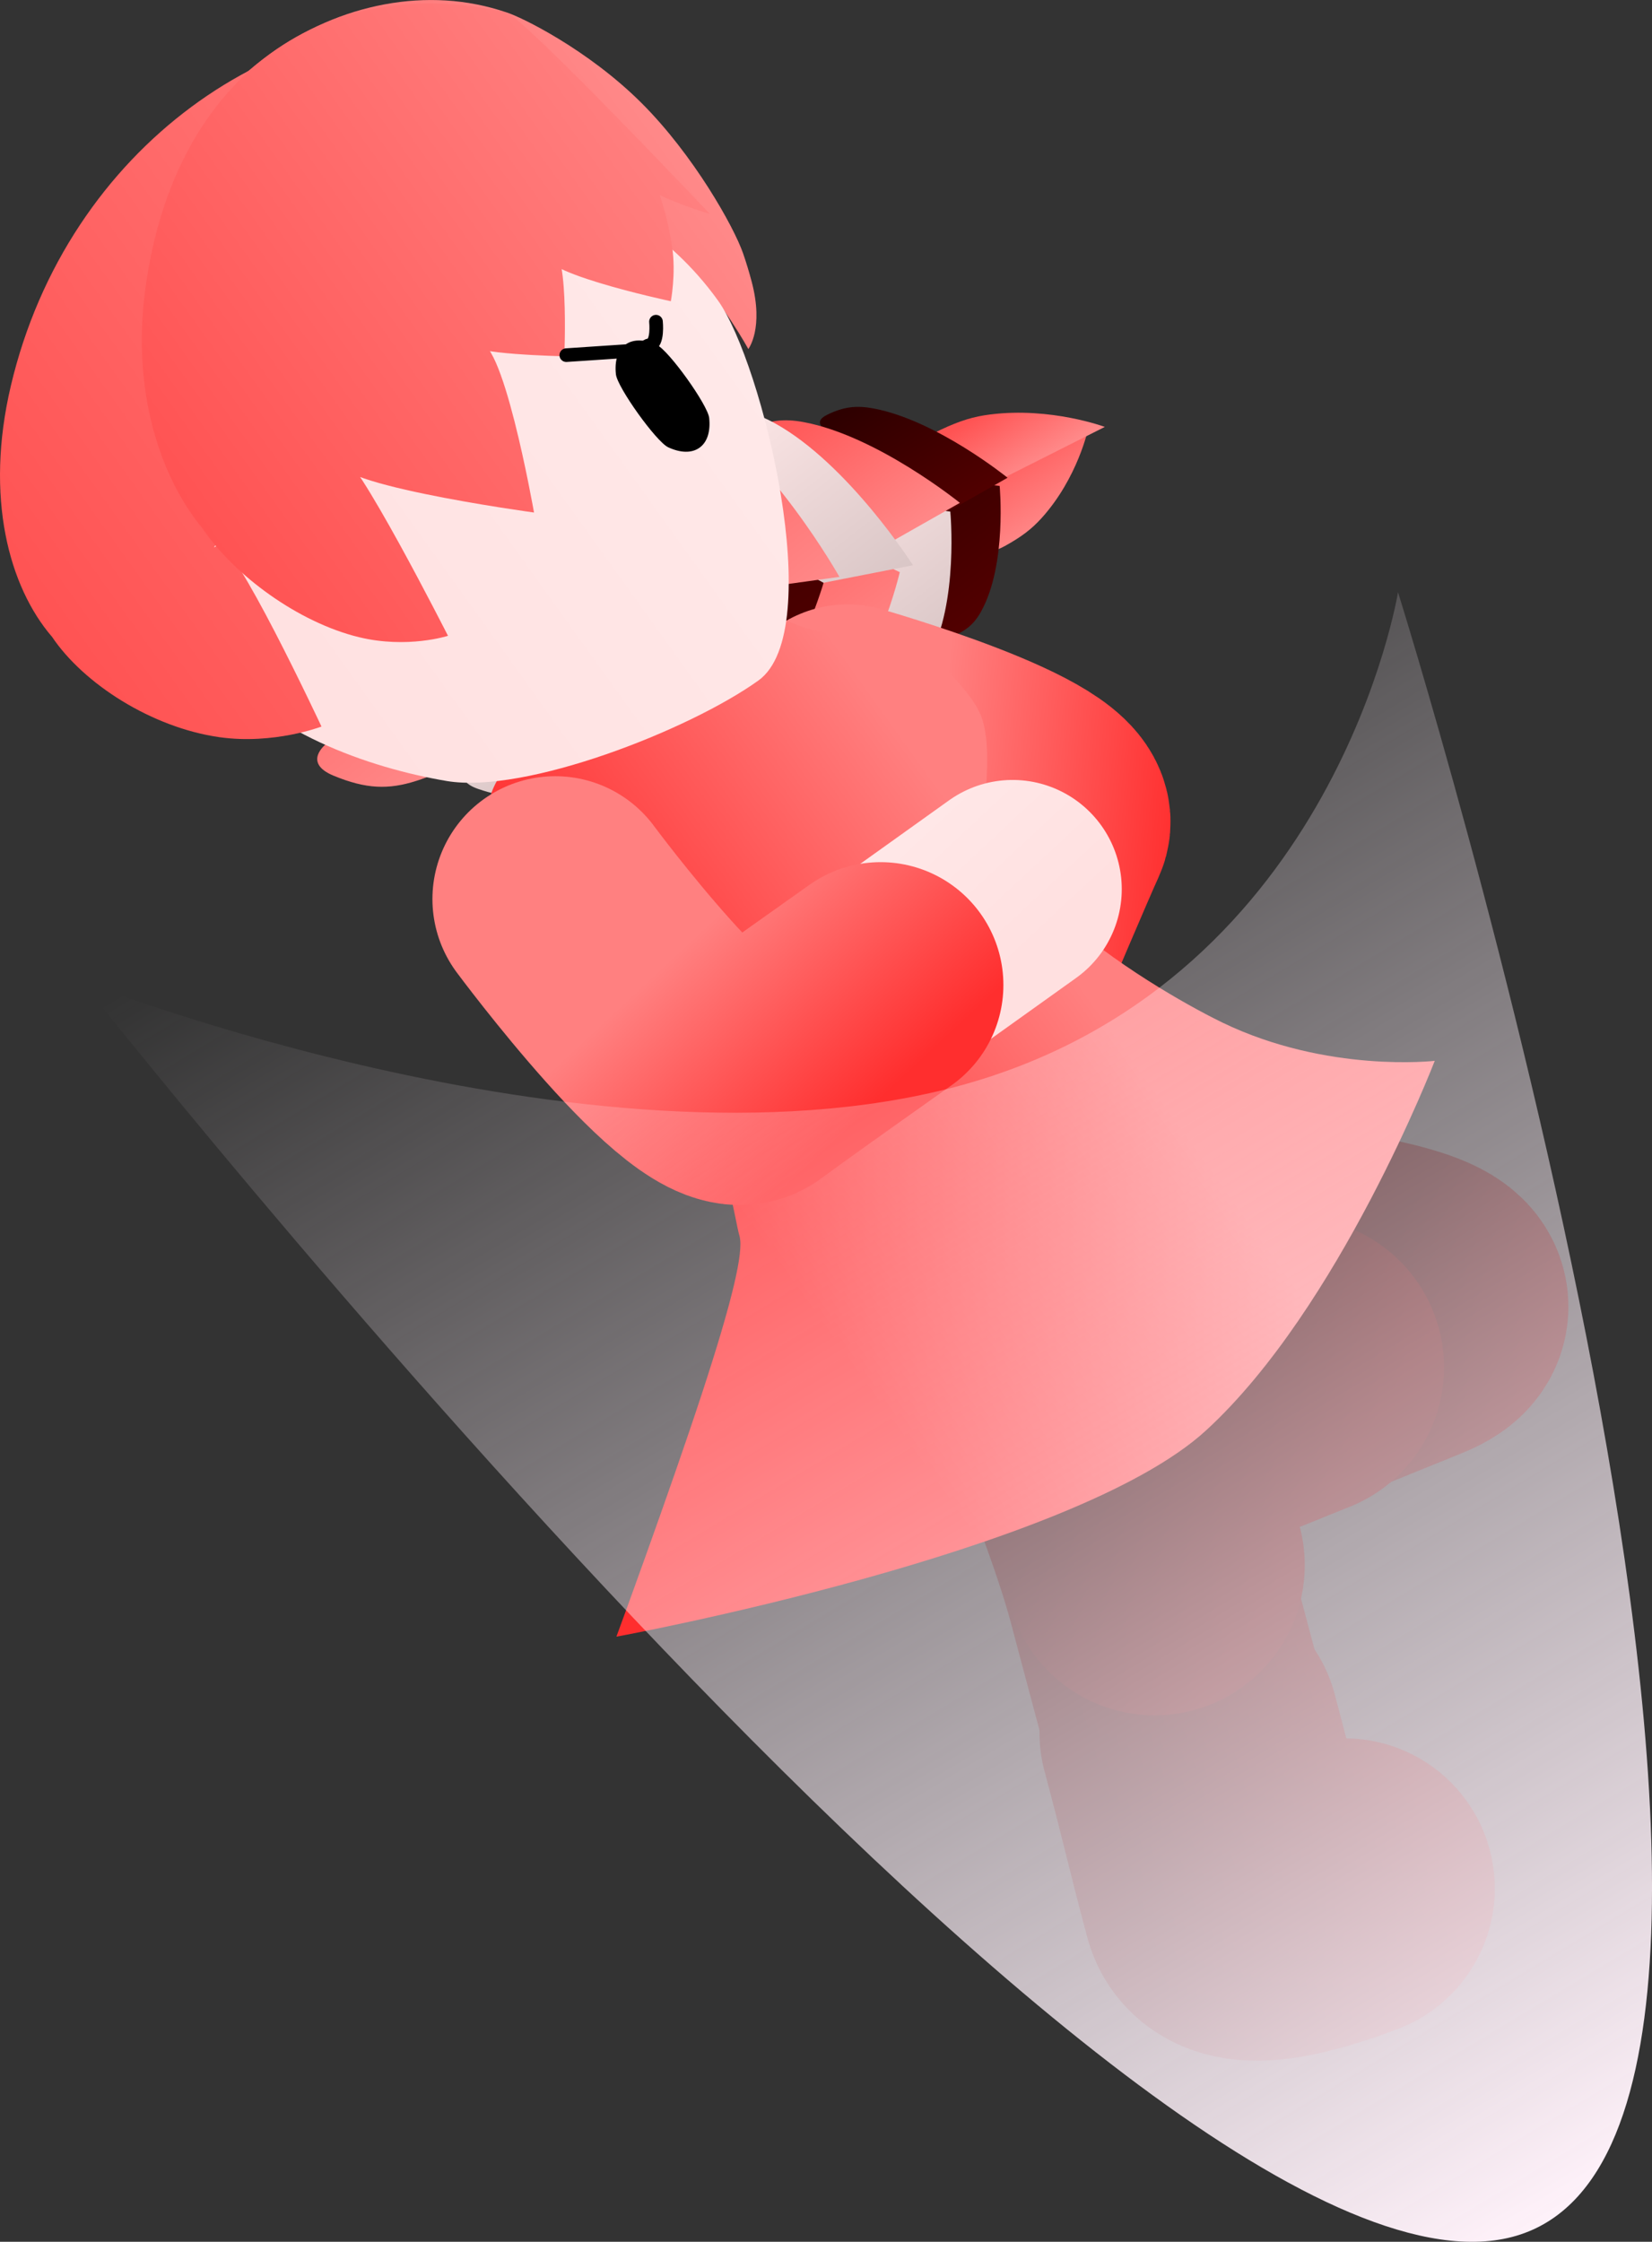 <svg version="1.1" xmlns="http://www.w3.org/2000/svg" xmlns:xlink="http://www.w3.org/1999/xlink" width="60.529" height="82.117" viewBox="0,0,60.529,82.117"><rect x="0" y="0" width="60.529" height="82.117" fill="#333333" stroke="none"/><defs><linearGradient x1="246.935" y1="158.336" x2="248.874" y2="161.452" gradientUnits="userSpaceOnUse" id="color-1"><stop offset="0" stop-color="#ff5353"/><stop offset="1" stop-color="#ff8989"/></linearGradient><linearGradient x1="246.6" y1="157.15" x2="248.004" y2="159.407" gradientUnits="userSpaceOnUse" id="color-2"><stop offset="0" stop-color="#ff5353"/><stop offset="1" stop-color="#ff8989"/></linearGradient><linearGradient x1="242.204" y1="158.365" x2="246.853" y2="164.362" gradientUnits="userSpaceOnUse" id="color-3"><stop offset="0" stop-color="#2e0000"/><stop offset="1" stop-color="#520000"/></linearGradient><linearGradient x1="242.151" y1="156.732" x2="244.972" y2="161.267" gradientUnits="userSpaceOnUse" id="color-4"><stop offset="0" stop-color="#2e0000"/><stop offset="1" stop-color="#520000"/></linearGradient><linearGradient x1="239.636" y1="159.017" x2="245.051" y2="166.003" gradientUnits="userSpaceOnUse" id="color-5"><stop offset="0" stop-color="#ffe8e8"/><stop offset="1" stop-color="#d9c6c6"/></linearGradient><linearGradient x1="238.795" y1="157.123" x2="243.001" y2="162.548" gradientUnits="userSpaceOnUse" id="color-6"><stop offset="0" stop-color="#ff5353"/><stop offset="1" stop-color="#ff8989"/></linearGradient><linearGradient x1="235.85" y1="160.091" x2="241.731" y2="167.677" gradientUnits="userSpaceOnUse" id="color-7"><stop offset="0" stop-color="#ff5353"/><stop offset="1" stop-color="#ff8989"/></linearGradient><linearGradient x1="235.755" y1="157.726" x2="241.272" y2="164.843" gradientUnits="userSpaceOnUse" id="color-8"><stop offset="0" stop-color="#ffe8e8"/><stop offset="1" stop-color="#d9c6c6"/></linearGradient><linearGradient x1="231.685" y1="159.816" x2="238.438" y2="168.528" gradientUnits="userSpaceOnUse" id="color-9"><stop offset="0" stop-color="#2e0000"/><stop offset="1" stop-color="#520000"/></linearGradient><linearGradient x1="231.809" y1="157.045" x2="238.33" y2="165.459" gradientUnits="userSpaceOnUse" id="color-10"><stop offset="0" stop-color="#ff5353"/><stop offset="1" stop-color="#ff8989"/></linearGradient><linearGradient x1="225.915" y1="160.763" x2="232.826" y2="169.679" gradientUnits="userSpaceOnUse" id="color-11"><stop offset="0" stop-color="#ffe8e8"/><stop offset="1" stop-color="#d9c6c6"/></linearGradient><linearGradient x1="228.06" y1="156.917" x2="235.73" y2="166.811" gradientUnits="userSpaceOnUse" id="color-12"><stop offset="0" stop-color="#2e0000"/><stop offset="1" stop-color="#520000"/></linearGradient><linearGradient x1="220.703" y1="159.087" x2="228.567" y2="169.233" gradientUnits="userSpaceOnUse" id="color-13"><stop offset="0" stop-color="#ff5353"/><stop offset="1" stop-color="#ff8989"/></linearGradient><linearGradient x1="223.655" y1="154.521" x2="232.532" y2="165.973" gradientUnits="userSpaceOnUse" id="color-14"><stop offset="0" stop-color="#ffe8e8"/><stop offset="1" stop-color="#d9c6c6"/></linearGradient><linearGradient x1="251.984" y1="173.165" x2="244.029" y2="172.433" gradientUnits="userSpaceOnUse" id="color-15"><stop offset="0" stop-color="#ffe0e0"/><stop offset="1" stop-color="#ffe9e9"/></linearGradient><linearGradient x1="253.572" y1="170.84" x2="244.622" y2="170.016" gradientUnits="userSpaceOnUse" id="color-16"><stop offset="0" stop-color="#ff2e2e"/><stop offset="1" stop-color="#ff8080"/></linearGradient><linearGradient x1="248.964" y1="200.675" x2="258.924" y2="197.573" gradientUnits="userSpaceOnUse" id="color-17"><stop offset="0" stop-color="#2e0000"/><stop offset="1" stop-color="#520000"/></linearGradient><linearGradient x1="251.35" y1="210.286" x2="261.785" y2="207.036" gradientUnits="userSpaceOnUse" id="color-18"><stop offset="0" stop-color="#2e0000"/><stop offset="1" stop-color="#520000"/></linearGradient><linearGradient x1="260.271" y1="189.134" x2="266.933" y2="193.221" gradientUnits="userSpaceOnUse" id="color-19"><stop offset="0" stop-color="#2e0000"/><stop offset="1" stop-color="#520000"/></linearGradient><linearGradient x1="252.303" y1="192.258" x2="259.282" y2="196.54" gradientUnits="userSpaceOnUse" id="color-20"><stop offset="0" stop-color="#2e0000"/><stop offset="1" stop-color="#520000"/></linearGradient><linearGradient x1="231.663" y1="178.774" x2="243.819" y2="170.061" gradientUnits="userSpaceOnUse" id="color-21"><stop offset="0" stop-color="#ff2e2e"/><stop offset="1" stop-color="#ff8080"/></linearGradient><linearGradient x1="231.663" y1="178.774" x2="243.819" y2="170.061" gradientUnits="userSpaceOnUse" id="color-22"><stop offset="0" stop-color="#ff0000"/><stop offset="1" stop-color="#ff5050"/></linearGradient><linearGradient x1="240.447" y1="184.188" x2="234.993" y2="178.335" gradientUnits="userSpaceOnUse" id="color-23"><stop offset="0" stop-color="#ffe0e0"/><stop offset="1" stop-color="#ffe9e9"/></linearGradient><linearGradient x1="238.375" y1="186.361" x2="232.239" y2="179.777" gradientUnits="userSpaceOnUse" id="color-24"><stop offset="0" stop-color="#ff2e2e"/><stop offset="1" stop-color="#ff8080"/></linearGradient><linearGradient x1="216.841" y1="159.594" x2="234.549" y2="146.902" gradientUnits="userSpaceOnUse" id="color-25"><stop offset="0" stop-color="#ff5353"/><stop offset="1" stop-color="#ff8989"/></linearGradient><linearGradient x1="219.031" y1="161.771" x2="236.164" y2="149.491" gradientUnits="userSpaceOnUse" id="color-26"><stop offset="0" stop-color="#000000"/><stop offset="1" stop-color="#313131"/></linearGradient><linearGradient x1="218.278" y1="166.841" x2="236.717" y2="153.624" gradientUnits="userSpaceOnUse" id="color-27"><stop offset="0" stop-color="#ffe0e0"/><stop offset="1" stop-color="#ffe9e9"/></linearGradient><linearGradient x1="218.058" y1="166.533" x2="236.497" y2="153.316" gradientUnits="userSpaceOnUse" id="color-28"><stop offset="0" stop-color="#ffd499"/><stop offset="1" stop-color="#ffd599"/></linearGradient><linearGradient x1="210.826" y1="163.906" x2="237.237" y2="144.975" gradientUnits="userSpaceOnUse" id="color-29"><stop offset="0" stop-color="#ff5353"/><stop offset="1" stop-color="#ff8989"/></linearGradient><linearGradient x1="213.221" y1="165.936" x2="238.774" y2="147.62" gradientUnits="userSpaceOnUse" id="color-30"><stop offset="0" stop-color="#000000"/><stop offset="1" stop-color="#313131"/></linearGradient><linearGradient x1="216.353" y1="159.944" x2="238.049" y2="144.393" gradientUnits="userSpaceOnUse" id="color-31"><stop offset="0" stop-color="#ff5353"/><stop offset="1" stop-color="#ff8989"/></linearGradient><linearGradient x1="218.637" y1="162.054" x2="239.629" y2="147.007" gradientUnits="userSpaceOnUse" id="color-32"><stop offset="0" stop-color="#000000"/><stop offset="1" stop-color="#313131"/></linearGradient><linearGradient x1="268.438" y1="222.86" x2="234.599" y2="166.645" gradientUnits="userSpaceOnUse" id="color-33"><stop offset="0" stop-color="#fff2fa"/><stop offset="1" stop-color="#fff2fa" stop-opacity="0"/></linearGradient></defs><g transform="translate(-210.187,-142.303)"><g data-paper-data="{&quot;isPaintingLayer&quot;:true}" fill-rule="nonzero" stroke-linejoin="miter" stroke-miterlimit="10" stroke-dasharray="" stroke-dashoffset="0" style="mix-blend-mode: normal"><g data-paper-data="{&quot;index&quot;:null}" stroke="#000000" stroke-width="0" stroke-linecap="butt"><path d="M246.994,162.309c-0.632,0.349 -0.409,-0.056 -0.409,-0.056l-2.246,-2.723l5.723,-1.539c0,0 -0.379,1.815 -1.71,3.288c-0.362,0.4 -0.725,0.682 -1.357,1.031z" data-paper-data="{&quot;index&quot;:null}" fill="url(#color-1)"/><path d="M246.469,157.485c2.223,-0.28 4.198,0.456 4.198,0.456l-5.443,2.743l-0.762,-2.257c0,0 -0.524,-0.046 0.194,-0.383c0.718,-0.337 1.209,-0.484 1.813,-0.559z" data-paper-data="{&quot;index&quot;:null}" fill="url(#color-2)"/><path d="M244.996,165.649c-0.585,0.224 -0.489,-0.334 -0.489,-0.334l-3.623,-5.927l5.93,0.715c0,0 0.274,2.86 -0.672,4.586c-0.257,0.469 -0.562,0.736 -1.147,0.96z" data-paper-data="{&quot;index&quot;:null}" fill="url(#color-3)"/><path d="M240.497,157.494c0.607,-0.294 1.069,-0.346 1.697,-0.229c2.308,0.431 4.91,2.538 4.91,2.538l-4.496,2.552l-2.11,-4.269c0,0 -0.607,-0.298 -0,-0.591z" data-paper-data="{&quot;index&quot;:null}" fill="url(#color-4)"/><path d="M242.888,167.501c-0.682,0.261 -0.569,-0.389 -0.569,-0.389l-4.22,-6.904l6.907,0.833c0,0 0.319,3.331 -0.782,5.341c-0.299,0.546 -0.654,0.858 -1.336,1.119z" data-paper-data="{&quot;index&quot;:null}" fill="url(#color-5)"/><path d="M239.637,157.766c2.689,0.502 5.719,2.957 5.719,2.957l-5.238,2.972l-2.457,-4.973c0,0 -0.707,-0.347 -0,-0.689c0.707,-0.342 1.246,-0.403 1.976,-0.267z" data-paper-data="{&quot;index&quot;:null}" fill="url(#color-6)"/><path d="M238.591,169.397c-0.82,0.035 -0.469,-0.618 -0.469,-0.618l-2.038,-8.869l7.071,3.352c0,0 -0.847,3.667 -2.74,5.418c-0.514,0.476 -1.004,0.681 -1.824,0.717z" data-paper-data="{&quot;index&quot;:null}" fill="url(#color-7)"/><path d="M236.389,157.395c0.876,-0.113 1.473,0.014 2.203,0.42c2.689,1.495 5.046,5.193 5.046,5.193l-6.647,1.302l-0.847,-6.181c0,0 -0.631,-0.622 0.245,-0.735z" data-paper-data="{&quot;index&quot;:null}" fill="url(#color-8)"/><path d="M234.657,170.491c-0.956,-0.012 -0.505,-0.749 -0.505,-0.749l-1.795,-10.447l8.006,4.357c0,0 -1.223,4.21 -3.538,6.124c-0.629,0.52 -1.211,0.727 -2.168,0.715z" data-paper-data="{&quot;index&quot;:null}" fill="url(#color-9)"/><path d="M232.877,156.435c1.026,-0.074 1.712,0.112 2.535,0.632c3.03,1.913 5.531,6.367 5.531,6.367l-7.815,1.083l-0.584,-7.244c0,0 -0.693,-0.765 0.333,-0.839z" data-paper-data="{&quot;index&quot;:null}" fill="url(#color-10)"/><path d="M227.7,171.2c-1.037,-0.359 -0.279,-0.998 -0.279,-0.998l1.825,-12.02l7.138,7.638c0,0 -2.854,4.14 -6.066,5.386c-0.873,0.339 -1.582,0.353 -2.618,-0.006z" data-paper-data="{&quot;index&quot;:null}" fill="url(#color-11)"/><path d="M230.859,155.207c1.144,0.291 1.823,0.741 2.531,1.604c2.606,3.178 3.717,8.931 3.717,8.931l-8.898,-1.648l1.984,-8.096c0,0 -0.478,-1.083 0.666,-0.792z" data-paper-data="{&quot;index&quot;:null}" fill="url(#color-12)"/><path d="M222.411,170.718c-1.181,-0.488 -0.256,-1.179 -0.256,-1.179l2.938,-13.854l7.782,9.366c0,0 -3.6,4.62 -7.419,5.851c-1.038,0.335 -1.863,0.304 -3.044,-0.184z" data-paper-data="{&quot;index&quot;:null}" fill="url(#color-13)"/><path d="M227.152,152.391c1.31,0.416 2.069,0.985 2.834,2.038c2.815,3.873 3.716,10.638 3.716,10.638l-10.235,-2.52l2.857,-9.279c0,0 -0.482,-1.292 0.828,-0.876z" data-paper-data="{&quot;index&quot;:null}" fill="url(#color-14)"/></g><g data-paper-data="{&quot;index&quot;:null}" fill="none" stroke-linecap="round"><path d="M241.827,169.301c0,0 7.649,1.04 6.605,3.438c-0.88,2.021 -4.003,9.286 -4.003,9.286" stroke="url(#color-15)" stroke-width="8"/><path d="M241.238,168.943c0,0 7.936,2.262 7.3,3.636c-0.377,0.813 -2.029,4.718 -2.029,4.718" stroke="url(#color-16)" stroke-width="9"/></g><g fill="none" stroke-linecap="round"><path d="M259.467,211.487c0,0 -3.807,1.534 -4.117,0.371c-0.763,-2.865 -2.207,-8.289 -3.057,-11.484c-1.21,-4.546 -5.334,-13.632 -5.334,-13.632" stroke="url(#color-17)" stroke-width="10.5"/><path d="M259.456,211.481c0,0 -3.807,1.534 -4.117,0.371c-0.763,-2.865 -0.716,-2.89 -1.566,-6.084" stroke="url(#color-18)" stroke-width="11"/></g><g fill="none" stroke-linecap="round"><path d="M249.939,187.921c0,0 15.675,1.19 11.868,2.735c-2.674,1.085 -7.216,2.929 -9.615,3.902c-0.973,0.395 0.299,5.083 0.299,5.083" stroke="url(#color-19)" stroke-width="10.5"/><path d="M252.493,199.636c0,0 -1.273,-4.688 -0.299,-5.083c2.399,-0.974 2.728,-1.076 5.402,-2.161" stroke="url(#color-20)" stroke-width="11"/></g><path d="M237.286,187.592c-0.196,-0.643 -0.402,-2.913 -1.824,-5.054c-1.011,-1.522 -3.267,-2.988 -3.735,-3.715c-1.803,-2.799 -3.833,-5.851 -3.574,-7.313c0.315,-1.781 6.89,-8.219 11.203,-6.331c1.085,0.475 4.738,0.777 5.555,1.689c0.306,0.342 1.072,1.129 1.27,1.794c0.417,1.396 -0.074,3.204 0.205,3.552c0.416,0.519 0.28,1.54 2.888,3.816c2.191,1.913 4.875,3.331 5.701,3.73c3.855,1.86 7.781,1.402 7.781,1.402c0,0 -3.489,9.055 -8.383,13.541c-4.894,4.486 -21.601,7.552 -21.601,7.552c0,0 1.941,-5.271 3.133,-8.903c1.118,-3.409 1.531,-5.185 1.381,-5.759z" fill="url(#color-21)" stroke="url(#color-22)" stroke-width="0" stroke-linecap="butt"/><g fill="none" stroke-linecap="round"><path d="M247.288,174.873c0,0 -7.454,5.326 -9.524,6.818c-2.456,1.771 -7.203,-6.839 -7.203,-6.839" stroke="url(#color-23)" stroke-width="8"/><path d="M242.451,178.384c0,0 -4.013,2.837 -4.84,3.46c-1.397,1.052 -7.08,-6.608 -7.08,-6.608" stroke="url(#color-24)" stroke-width="9"/></g><g stroke-width="0" stroke-linecap="butt"><path d="M218.096,161.319c-1.513,-1.87 -2.726,-4.919 -2.61,-8.397c0.249,-7.466 7.501,-12.139 13.258,-10.165c0.527,0.16 2.98,1.355 4.951,3.322c1.907,1.903 3.382,4.532 3.72,5.509c0.119,0.344 0.222,0.688 0.311,1.023c0.461,1.731 -0.121,2.477 -0.121,2.477c0,0 -0.933,-1.719 -2.211,-3.048c-1.607,-1.672 -2.951,-2.296 -2.832,-2.415c0.511,-0.513 0.861,2.505 0.861,2.505c0,0 -3.004,-1.202 -2.647,-1.851c0.367,-0.67 1.169,1.257 1.538,2.869c0.212,0.925 0.13,1.855 0.13,1.855c0,0 -4.916,-1.568 -4.115,-2.148c0.648,-0.469 0.861,3.7 0.861,3.7c0,0 -3.258,-0.402 -2.869,-0.696c0.741,-0.56 2.392,5.965 2.392,5.965c0,0 -7.384,-1.777 -6.387,-2.539c0.341,-0.261 4.012,6.499 4.012,6.499c0,0 -1.262,0.324 -2.864,-0.237c-1.986,-0.696 -4.198,-2.507 -5.377,-4.228z" fill="url(#color-25)" stroke="url(#color-26)"/><path d="M220.628,150.648c2.544,-1.823 5.594,-2.436 8.466,-1.953c2.873,0.483 5.568,2.062 7.403,4.621c1.624,2.266 4.021,12.092 1.477,13.915c-2.544,1.823 -8.546,4.164 -11.419,3.681c-2.873,-0.484 -6.663,-1.821 -8.498,-4.38c-1.834,-2.559 -2.463,-5.619 -1.998,-8.495c0.465,-2.875 2.025,-5.567 4.569,-7.39z" fill="url(#color-27)" stroke="url(#color-28)"/><path d="M212.088,165.625c-1.57,-1.83 -2.466,-5.105 -1.503,-9.191c2.067,-8.769 9.875,-14.086 17.041,-13.123c0.662,0.063 3.204,7.322 3.827,6.481c0.643,-0.867 -5.037,4.438 -3.841,3.576c0.968,-0.698 -10.946,10.021 -9.448,8.899c0.512,-0.383 3.802,6.65 3.802,6.65c0,0 -1.747,0.671 -3.738,0.39c-2.469,-0.35 -4.977,-1.949 -6.138,-3.682z" fill="url(#color-29)" stroke="url(#color-30)"/><path d="M217.612,161.666c-1.539,-1.852 -2.607,-5.004 -2.103,-8.761c1.082,-8.063 6.824,-11.653 13.226,-10.142c0.589,0.115 7.463,7.377 7.463,7.377c0,0 -3.322,-0.973 -2.844,-1.711c0.494,-0.76 1.208,1.229 1.461,2.925c0.145,0.973 -0.049,1.983 -0.049,1.983c0,0 -5.48,-1.164 -4.498,-1.873c0.795,-0.574 0.595,3.891 0.595,3.891c0,0 -3.699,-0.085 -3.221,-0.444c0.91,-0.682 2.111,6.166 2.111,6.166c0,0 -8.294,-1.126 -7.067,-2.052c0.42,-0.317 3.915,6.568 3.915,6.568c0,0 -1.484,0.483 -3.264,0.05c-2.208,-0.537 -4.555,-2.251 -5.726,-3.977z" fill="url(#color-31)" stroke="url(#color-32)"/></g><g><path d="M234.256,154.939c0.437,0.204 1.862,2.193 1.915,2.672c0.052,0.481 -0.061,0.882 -0.354,1.092c-0.293,0.21 -0.71,0.188 -1.148,-0.016c-0.437,-0.204 -1.862,-2.192 -1.915,-2.672c-0.052,-0.481 0.061,-0.882 0.354,-1.092c0.293,-0.21 0.71,-0.188 1.148,0.016z" data-paper-data="{&quot;index&quot;:null}" fill="#000000" stroke="none" stroke-width="1.301" stroke-linecap="butt"/><path d="M234.222,154.087c0,0 0.086,0.794 -0.233,0.858c-0.298,0.06 -0.42,0.571 -0.693,0.877" data-paper-data="{&quot;index&quot;:null}" fill="none" stroke="#000000" stroke-width="0.5" stroke-linecap="round"/></g><path d="M230.936,155.312l3,-0.2" fill="none" stroke="#000000" stroke-width="0.5" stroke-linecap="round"/><path d="M213.17,178.235c0,0 19.334,7.635 32.655,3.704c13.321,-3.932 15.585,-17.942 15.585,-17.942c0,0 17.654,56.272 4.333,60.204c-13.321,3.932 -52.572,-45.965 -52.572,-45.965z" fill="url(#color-33)" stroke="none" stroke-width="NaN" stroke-linecap="butt"/></g></g></svg><!--rotationCenter:29.812844053604067:37.696776144188505-->